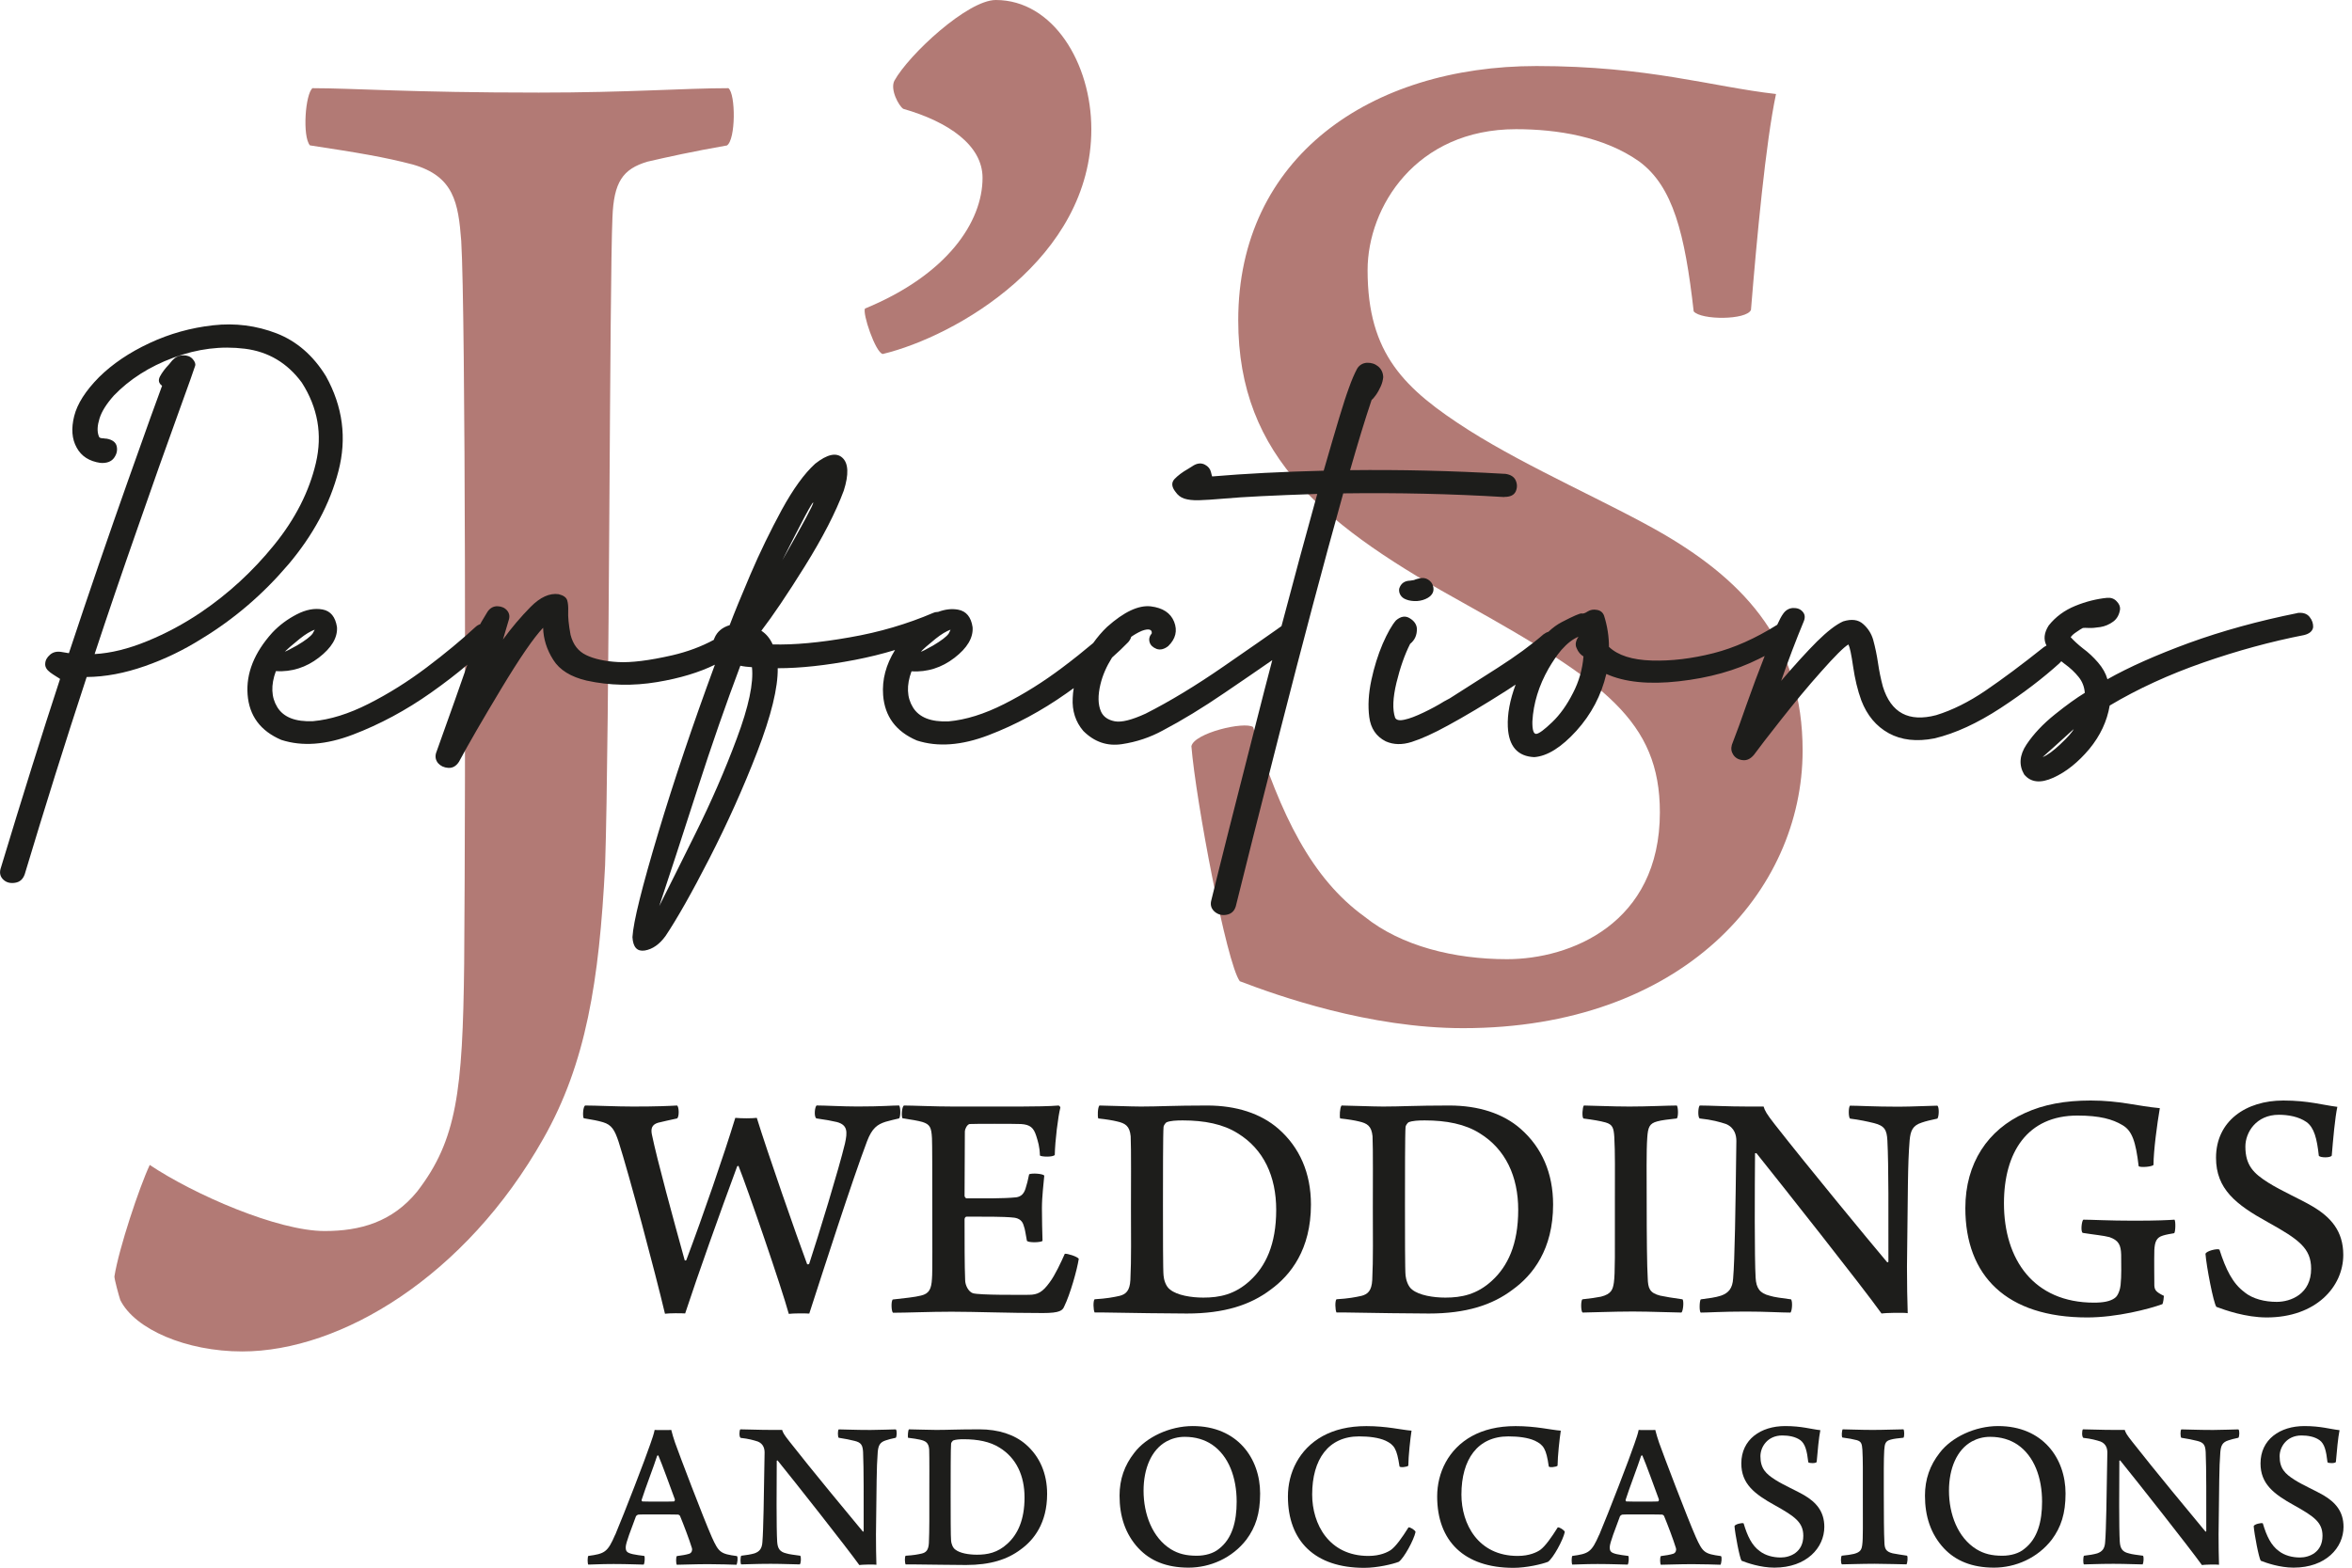 <!-- Generated by IcoMoon.io -->
<svg version="1.1" xmlns="http://www.w3.org/2000/svg" width="48" height="32" viewBox="0 0 48 32">
<title>jsperf</title>
<path fill="#b27a75" d="M6.378 1.8c0.838 0 1.98 0.090 4.618 0.090 1.83 0 2.968-0.090 3.87-0.090 0.15 0.12 0.15 1.049-0.030 1.169-0.691 0.12-1.229 0.24-1.619 0.33-0.511 0.15-0.691 0.421-0.718 1.139-0.060 1.289-0.060 10.524-0.15 13.225-0.12 2.367-0.391 4.047-1.259 5.576-1.589 2.818-4.137 4.347-6.147 4.347-1.139 0-2.19-0.451-2.488-1.049-0.030-0.090-0.12-0.421-0.12-0.481 0.090-0.571 0.511-1.83 0.721-2.277 0.898 0.601 2.608 1.349 3.569 1.349 0.721 0 1.379-0.18 1.89-0.808 0.808-1.049 0.928-2.040 0.958-4.648 0.030-3.84 0.030-13.255-0.060-14.755-0.060-0.781-0.15-1.319-0.988-1.559-0.571-0.15-1.109-0.24-2.1-0.391-0.156-0.18-0.096-1.049 0.054-1.169z"></path>
<path fill="#b27a75" d="M18.432 2.22c-0.090-0.060-0.27-0.391-0.18-0.571 0.3-0.541 1.499-1.649 2.070-1.649 1.169 0 1.95 1.289 1.95 2.638 0 2.638-2.758 4.227-4.257 4.588-0.15-0.030-0.421-0.841-0.361-0.928 1.679-0.691 2.398-1.77 2.398-2.668 0-0.661-0.688-1.142-1.619-1.409z"></path>
<path fill="#b27a75" d="M27.848 18.711c0.748 0.601 1.83 0.868 2.908 0.868 1.289 0 3.119-0.721 3.119-2.998 0-1.86-1.139-2.668-3.927-4.227-2.878-1.589-4.678-2.998-4.678-5.817 0-3.329 2.698-5.189 6.087-5.189 2.28 0 3.569 0.421 4.888 0.571-0.21 0.988-0.391 2.938-0.511 4.407-0.090 0.21-1.019 0.21-1.169 0.030-0.18-1.589-0.421-2.548-1.109-3.058-0.721-0.511-1.679-0.661-2.518-0.661-2.040 0-3.028 1.589-3.028 2.878 0 1.71 0.751 2.428 2.070 3.269 1.229 0.778 2.908 1.499 3.99 2.13 1.679 0.988 2.818 2.25 2.818 4.407 0 2.878-2.458 5.666-6.928 5.666-1.92 0-3.78-0.661-4.558-0.958-0.27-0.361-0.898-3.689-0.988-4.798 0.060-0.27 1.079-0.511 1.259-0.391 0.565 1.803 1.196 3.092 2.274 3.87z"></path>
<path fill="#1d1d1b" d="M5.88 11.528c0.511-0.604 0.853-1.241 1.027-1.911s0.090-1.316-0.255-1.938c-0.261-0.424-0.598-0.715-1.006-0.874-0.412-0.159-0.844-0.216-1.298-0.165s-0.886 0.171-1.298 0.364c-0.412 0.192-0.754 0.424-1.028 0.694-0.276 0.279-0.445 0.544-0.508 0.796s-0.048 0.466 0.051 0.643c0.096 0.177 0.258 0.279 0.484 0.312 0.126 0.009 0.219-0.024 0.276-0.099 0.057-0.078 0.075-0.156 0.057-0.24-0.018-0.081-0.087-0.135-0.207-0.156-0.021 0-0.042-0.003-0.057-0.006-0.027 0-0.051-0.003-0.069-0.009s-0.030-0.021-0.036-0.045c-0.033-0.093-0.027-0.207 0.018-0.352s0.141-0.297 0.294-0.469c0.318-0.33 0.721-0.589 1.214-0.772s0.976-0.243 1.457-0.183 0.868 0.291 1.163 0.691c0.327 0.511 0.424 1.058 0.288 1.64s-0.421 1.145-0.856 1.679c-0.436 0.538-0.934 0.994-1.493 1.373-0.343 0.231-0.706 0.427-1.094 0.586s-0.745 0.246-1.073 0.264c0.273-0.829 0.568-1.691 0.883-2.59 0.312-0.898 0.583-1.661 0.811-2.289s0.345-0.961 0.358-1.006c0.012-0.045-0.009-0.090-0.054-0.141-0.048-0.051-0.114-0.075-0.198-0.072s-0.156 0.039-0.216 0.105c-0.024 0.027-0.048 0.057-0.069 0.084-0.078 0.081-0.138 0.162-0.18 0.24s-0.027 0.144 0.042 0.192c-0.084 0.222-0.318 0.871-0.7 1.95s-0.784 2.247-1.202 3.509c-0.054-0.009-0.099-0.018-0.144-0.024-0.099-0.018-0.177 0-0.24 0.054s-0.096 0.114-0.099 0.183c-0.006 0.066 0.030 0.126 0.102 0.18 0.045 0.033 0.087 0.060 0.126 0.084s0.063 0.042 0.075 0.048c-0.367 1.118-0.772 2.413-1.217 3.885-0.021 0.087 0 0.159 0.063 0.216s0.141 0.075 0.237 0.060c0.096-0.015 0.159-0.072 0.195-0.171 0.409-1.361 0.829-2.704 1.265-4.029 0.382-0.003 0.775-0.078 1.187-0.222s0.796-0.331 1.154-0.556c0.67-0.406 1.259-0.913 1.77-1.514z"></path>
<path fill="#1d1d1b" d="M30.702 10.143c0.12 0 0.195-0.036 0.231-0.111 0.033-0.075 0.033-0.15 0-0.225s-0.105-0.12-0.213-0.135h-0.012c-1.082-0.063-2.133-0.087-3.155-0.075 0.156-0.544 0.3-1.021 0.439-1.433 0.018-0.012 0.045-0.042 0.084-0.096s0.072-0.114 0.102-0.18c0.030-0.066 0.045-0.129 0.051-0.189-0.003-0.093-0.039-0.165-0.102-0.219-0.066-0.054-0.141-0.078-0.231-0.075-0.087 0.006-0.156 0.048-0.201 0.123-0.057 0.108-0.111 0.234-0.162 0.379-0.054 0.144-0.12 0.348-0.201 0.616s-0.186 0.628-0.318 1.085c-0.85 0.021-1.607 0.060-2.274 0.117-0.003 0.003-0.012-0.027-0.027-0.090s-0.054-0.114-0.123-0.15c-0.069-0.036-0.144-0.033-0.225 0.012-0.042 0.027-0.084 0.054-0.12 0.075-0.117 0.066-0.207 0.135-0.276 0.207-0.066 0.072-0.060 0.159 0.021 0.261 0.045 0.066 0.105 0.114 0.18 0.138s0.171 0.036 0.297 0.033c0.123-0.003 0.291-0.015 0.508-0.033 0.391-0.036 1.027-0.066 1.908-0.096-0.234 0.841-0.478 1.743-0.73 2.698-0.030 0.021-0.066 0.048-0.105 0.075-0.147 0.105-0.508 0.355-1.076 0.748s-1.1 0.715-1.592 0.964c-0.282 0.129-0.493 0.183-0.631 0.156s-0.234-0.093-0.282-0.204c-0.060-0.141-0.063-0.324-0.009-0.55 0.045-0.189 0.126-0.37 0.237-0.547 0.12-0.105 0.231-0.213 0.331-0.315 0.030-0.036 0.051-0.072 0.060-0.108 0.069-0.048 0.141-0.090 0.219-0.123 0.066-0.024 0.117-0.033 0.153-0.024s0.051 0.033 0.048 0.075c-0.048 0.057-0.063 0.117-0.045 0.18s0.066 0.108 0.141 0.138c0.075 0.027 0.156 0.009 0.24-0.057 0.15-0.147 0.192-0.312 0.12-0.496-0.072-0.18-0.231-0.285-0.478-0.315-0.249-0.027-0.544 0.111-0.889 0.418-0.105 0.099-0.198 0.21-0.285 0.331-0.192 0.162-0.403 0.331-0.631 0.502-0.382 0.288-0.775 0.535-1.184 0.742s-0.787 0.324-1.136 0.355c-0.361 0.015-0.601-0.081-0.727-0.285s-0.135-0.451-0.030-0.736c0.324 0.018 0.616-0.075 0.877-0.276s0.385-0.409 0.37-0.625c-0.030-0.207-0.129-0.327-0.294-0.358-0.129-0.024-0.264-0.009-0.409 0.045-0.030 0-0.066 0.006-0.102 0.021-0.526 0.225-1.094 0.394-1.704 0.499-0.61 0.108-1.136 0.156-1.571 0.144-0.054-0.12-0.129-0.213-0.231-0.279 0.228-0.297 0.526-0.736 0.889-1.319s0.628-1.097 0.793-1.541c0.105-0.331 0.096-0.556-0.027-0.67s-0.309-0.075-0.556 0.12c-0.222 0.201-0.448 0.514-0.682 0.94-0.231 0.427-0.445 0.865-0.637 1.313-0.192 0.451-0.334 0.796-0.427 1.043-0.15 0.045-0.255 0.132-0.309 0.261-0.006 0.012-0.009 0.027-0.015 0.039-0.255 0.138-0.538 0.243-0.847 0.315-0.472 0.108-0.841 0.153-1.109 0.138s-0.484-0.063-0.646-0.141c-0.165-0.078-0.27-0.216-0.321-0.415-0.039-0.207-0.054-0.37-0.048-0.487 0.003-0.087-0.003-0.162-0.021-0.219s-0.075-0.099-0.174-0.123c-0.183-0.027-0.376 0.060-0.574 0.261s-0.388 0.424-0.562 0.664l0.12-0.406c0.021-0.069 0.009-0.132-0.036-0.186s-0.111-0.084-0.192-0.087c-0.084-0.003-0.153 0.033-0.207 0.111-0.057 0.093-0.099 0.162-0.126 0.21-0.009 0.015-0.015 0.027-0.021 0.042-0.033 0.012-0.066 0.030-0.099 0.060-0.285 0.264-0.619 0.541-0.997 0.826-0.382 0.288-0.775 0.535-1.184 0.742s-0.787 0.324-1.136 0.355c-0.361 0.015-0.601-0.081-0.727-0.285s-0.135-0.451-0.030-0.736c0.324 0.018 0.616-0.075 0.877-0.276s0.385-0.409 0.37-0.625c-0.033-0.207-0.129-0.327-0.294-0.358s-0.34 0.003-0.526 0.099c-0.186 0.096-0.355 0.219-0.502 0.376-0.367 0.409-0.535 0.829-0.502 1.262s0.261 0.742 0.688 0.925c0.427 0.138 0.913 0.102 1.463-0.108s1.082-0.496 1.592-0.856c0.276-0.195 0.523-0.385 0.742-0.571-0.006 0.018-0.015 0.039-0.021 0.060-0.105 0.306-0.312 0.889-0.619 1.746-0.021 0.078-0.006 0.144 0.042 0.204 0.051 0.057 0.12 0.090 0.207 0.096 0.090 0.006 0.162-0.036 0.219-0.123 0.198-0.37 0.487-0.868 0.865-1.496s0.664-1.043 0.853-1.241c0.006 0.228 0.075 0.448 0.207 0.655 0.129 0.207 0.358 0.348 0.682 0.424 0.469 0.102 0.946 0.111 1.436 0.030 0.469-0.078 0.862-0.198 1.181-0.355-0.451 1.223-0.835 2.364-1.154 3.425-0.334 1.115-0.511 1.824-0.529 2.136 0.012 0.207 0.096 0.297 0.252 0.273 0.159-0.027 0.3-0.126 0.424-0.297 0.231-0.346 0.532-0.874 0.895-1.583s0.691-1.436 0.976-2.175c0.285-0.739 0.424-1.31 0.418-1.707 0.46 0 0.985-0.057 1.58-0.171 0.276-0.054 0.55-0.12 0.814-0.201-0.186 0.3-0.267 0.607-0.243 0.922 0.033 0.433 0.261 0.742 0.688 0.925 0.427 0.138 0.913 0.102 1.463-0.108s1.082-0.496 1.592-0.856c0.051-0.036 0.099-0.069 0.147-0.105-0.012 0.066-0.018 0.132-0.021 0.201-0.015 0.261 0.057 0.487 0.216 0.673 0.225 0.225 0.487 0.315 0.787 0.27s0.577-0.138 0.835-0.279c0.394-0.207 0.814-0.463 1.262-0.769 0.376-0.255 0.7-0.478 0.973-0.667-0.105 0.397-0.21 0.805-0.315 1.22-0.433 1.694-0.745 2.926-0.934 3.701-0.018 0.087 0.009 0.159 0.075 0.216 0.069 0.057 0.15 0.078 0.243 0.060s0.156-0.072 0.186-0.171c0.159-0.649 0.463-1.851 0.91-3.602s0.874-3.362 1.283-4.828c1.109-0.015 2.202 0.009 3.287 0.075zM16.596 10.26c0.009 0.030-0.201 0.424-0.631 1.178 0.412-0.817 0.622-1.211 0.631-1.178zM6.117 13.039c0.12-0.096 0.222-0.156 0.306-0.186-0.015 0.027-0.027 0.054-0.042 0.078-0.042 0.060-0.147 0.141-0.318 0.243-0.144 0.081-0.228 0.123-0.249 0.126 0.045-0.045 0.147-0.135 0.303-0.261zM15.037 15.073c-0.24 0.646-0.523 1.295-0.847 1.947s-0.568 1.145-0.736 1.475c0.21-0.634 0.469-1.418 0.769-2.355 0.3-0.934 0.598-1.785 0.886-2.551 0.066 0.015 0.147 0.024 0.237 0.030 0.036 0.321-0.066 0.805-0.309 1.454zM19.36 12.934c-0.042 0.060-0.147 0.141-0.318 0.243-0.144 0.081-0.228 0.123-0.249 0.126 0.042-0.048 0.144-0.138 0.3-0.264 0.12-0.096 0.222-0.156 0.306-0.186-0.012 0.030-0.027 0.057-0.039 0.081z"></path>
<path fill="#1d1d1b" d="M29.146 11.831c-0.051-0.033-0.111-0.042-0.183-0.024-0.030 0.006-0.057 0.015-0.075 0.021-0.006 0.003-0.018 0.006-0.030 0.012-0.012 0.003-0.039 0.006-0.075 0.012-0.12 0.003-0.195 0.057-0.228 0.165-0.006 0.042 0 0.084 0.024 0.126s0.063 0.075 0.123 0.096c0.063 0.024 0.135 0.033 0.216 0.030 0.081-0.006 0.156-0.027 0.222-0.066 0.099-0.060 0.135-0.141 0.105-0.243-0.015-0.054-0.048-0.096-0.099-0.129z"></path>
<path fill="#1d1d1b" d="M47.133 12.591c-0.054-0.066-0.138-0.093-0.252-0.078h0.012c-0.808 0.162-1.547 0.367-2.217 0.61-0.67 0.246-1.226 0.493-1.667 0.742-0.033-0.117-0.096-0.231-0.192-0.342s-0.198-0.207-0.309-0.288c-0.099-0.078-0.18-0.153-0.249-0.228 0.021-0.033 0.060-0.069 0.12-0.108 0.057-0.039 0.102-0.069 0.129-0.081 0.021-0.003 0.063-0.003 0.12 0 0.060 0.003 0.138-0.003 0.234-0.018s0.186-0.054 0.264-0.111c0.078-0.057 0.126-0.144 0.141-0.255 0.003-0.057-0.021-0.111-0.072-0.162-0.051-0.054-0.114-0.075-0.192-0.069-0.213 0.021-0.433 0.075-0.652 0.165s-0.4 0.222-0.541 0.4c-0.096 0.15-0.108 0.288-0.045 0.409-0.018 0.009-0.033 0.018-0.051 0.030-0.448 0.358-0.844 0.652-1.187 0.886s-0.682 0.403-1.013 0.505c-0.559 0.147-0.922-0.045-1.088-0.583-0.042-0.156-0.075-0.315-0.099-0.481-0.024-0.162-0.057-0.321-0.099-0.475-0.036-0.123-0.102-0.231-0.204-0.321-0.099-0.090-0.237-0.108-0.409-0.054-0.147 0.066-0.324 0.204-0.532 0.409-0.207 0.207-0.451 0.475-0.733 0.805 0.144-0.415 0.3-0.826 0.466-1.226 0.027-0.075 0.018-0.138-0.030-0.189-0.048-0.054-0.114-0.075-0.198-0.072-0.084 0.006-0.15 0.048-0.201 0.123-0.033 0.045-0.072 0.12-0.117 0.219-0.445 0.279-0.877 0.472-1.301 0.58-0.439 0.111-0.859 0.162-1.259 0.15s-0.691-0.105-0.874-0.279c0-0.21-0.033-0.424-0.099-0.634-0.024-0.066-0.072-0.108-0.144-0.12-0.072-0.015-0.135-0.003-0.189 0.030-0.054 0.036-0.096 0.051-0.126 0.042-0.030-0.006-0.165 0.051-0.406 0.177-0.093 0.048-0.183 0.114-0.273 0.198-0.033 0.009-0.066 0.027-0.099 0.051-0.249 0.216-0.562 0.445-0.937 0.685s-0.7 0.448-0.976 0.622c-0.033 0.018-0.072 0.039-0.117 0.063-0.12 0.075-0.258 0.15-0.415 0.225s-0.288 0.126-0.391 0.147c-0.105 0.024-0.168 0.009-0.192-0.039-0.057-0.165-0.048-0.403 0.027-0.715 0.075-0.309 0.168-0.574 0.279-0.793 0.096-0.078 0.141-0.18 0.138-0.312-0.006-0.084-0.054-0.156-0.144-0.21-0.090-0.057-0.183-0.042-0.282 0.042-0.084 0.096-0.174 0.255-0.273 0.481-0.096 0.225-0.174 0.475-0.231 0.742-0.057 0.27-0.072 0.52-0.042 0.751s0.141 0.397 0.337 0.496c0.156 0.069 0.331 0.075 0.529 0.012s0.445-0.174 0.745-0.339c0.331-0.18 0.727-0.415 1.184-0.706 0.066-0.042 0.129-0.084 0.192-0.126-0.117 0.315-0.171 0.604-0.159 0.862 0.018 0.4 0.201 0.604 0.541 0.619 0.267-0.021 0.553-0.201 0.859-0.538 0.303-0.336 0.508-0.724 0.61-1.16 0.37 0.168 0.865 0.219 1.481 0.15 0.619-0.069 1.163-0.222 1.631-0.457 0.042-0.021 0.081-0.042 0.12-0.060-0.129 0.327-0.252 0.658-0.37 0.991-0.096 0.279-0.195 0.553-0.3 0.823-0.021 0.075-0.012 0.141 0.030 0.204s0.105 0.099 0.189 0.108c0.087 0.012 0.165-0.027 0.234-0.111 0.105-0.144 0.291-0.385 0.556-0.721s0.535-0.664 0.814-0.976c0.279-0.315 0.463-0.499 0.556-0.553 0.027 0.051 0.060 0.201 0.096 0.454 0.036 0.246 0.090 0.478 0.168 0.691 0.117 0.303 0.303 0.526 0.559 0.667 0.258 0.141 0.568 0.177 0.934 0.105 0.427-0.102 0.874-0.309 1.349-0.619 0.472-0.309 0.871-0.616 1.199-0.913 0.015-0.015 0.027-0.027 0.039-0.042 0.021 0.018 0.045 0.036 0.069 0.054 0.117 0.084 0.21 0.174 0.285 0.267s0.117 0.201 0.126 0.324c-0.168 0.102-0.373 0.249-0.613 0.442s-0.433 0.397-0.577 0.613c-0.144 0.216-0.159 0.421-0.048 0.61 0.135 0.165 0.334 0.186 0.598 0.066s0.508-0.318 0.733-0.586c0.222-0.27 0.361-0.565 0.415-0.886 0.574-0.342 1.211-0.634 1.908-0.877s1.385-0.43 2.061-0.562c0.108-0.027 0.171-0.081 0.183-0.159 0.003-0.072-0.018-0.144-0.072-0.21zM32.099 14.151c-0.12 0.237-0.261 0.436-0.421 0.589s-0.267 0.234-0.324 0.24c-0.057 0.006-0.084-0.081-0.081-0.255 0.021-0.37 0.132-0.73 0.331-1.079 0.084-0.144 0.165-0.264 0.249-0.364 0.006-0.006 0.012-0.012 0.015-0.018 0.114-0.129 0.228-0.219 0.346-0.267-0.060 0.087-0.072 0.168-0.036 0.237 0.030 0.075 0.078 0.129 0.138 0.165-0.021 0.264-0.093 0.514-0.216 0.751zM42.053 15.187c-0.147 0.138-0.267 0.228-0.367 0.267 0.108-0.096 0.321-0.285 0.634-0.571-0.030 0.063-0.12 0.165-0.267 0.303z"></path>
<path fill="#1d1d1b" d="M11.946 22.566c0.222 0 0.628 0.021 0.973 0.021 0.487 0 0.736-0.012 0.898-0.021 0.042 0.021 0.048 0.237 0 0.264-0.147 0.033-0.282 0.060-0.385 0.087-0.135 0.039-0.15 0.129-0.129 0.237 0.108 0.526 0.448 1.764 0.67 2.569 0.006 0.012 0.021 0.006 0.033 0 0.345-0.919 0.763-2.13 1-2.905 0.129 0.012 0.336 0.012 0.439 0 0.21 0.682 0.811 2.407 1.027 2.986 0.006 0.006 0.033 0.006 0.042-0.006 0.195-0.595 0.601-1.92 0.73-2.455 0.054-0.243 0.054-0.379-0.162-0.439-0.114-0.027-0.228-0.048-0.421-0.075-0.054-0.033-0.033-0.243 0.006-0.264 0.168 0 0.535 0.021 0.832 0.021 0.502 0 0.709-0.021 0.85-0.021 0.033 0.033 0.033 0.237 0 0.264-0.114 0.027-0.183 0.042-0.276 0.069-0.168 0.054-0.276 0.129-0.379 0.4-0.309 0.817-0.871 2.569-1.178 3.515-0.081-0.006-0.331-0.006-0.418 0.006-0.15-0.547-0.838-2.548-1.027-3.022-0.006 0-0.021 0.006-0.027 0.012-0.358 0.967-0.796 2.196-1.061 3.001-0.087-0.006-0.318-0.006-0.412 0.006-0.204-0.859-0.73-2.833-0.946-3.509-0.081-0.243-0.141-0.346-0.318-0.4-0.114-0.033-0.195-0.048-0.394-0.081-0.024-0.033-0.018-0.234 0.030-0.261z"></path>
<path fill="#1d1d1b" d="M18.447 22.566c0.183 0 0.628 0.021 1.012 0.021h1.364c0.264 0 0.622-0.006 0.784-0.021 0.012 0.006 0.033 0.027 0.033 0.042-0.048 0.189-0.108 0.676-0.114 0.967-0.039 0.048-0.27 0.039-0.303 0.012-0.006-0.189-0.039-0.282-0.075-0.4-0.054-0.168-0.123-0.231-0.312-0.243-0.102-0.006-0.988-0.006-1.049 0-0.054 0.012-0.096 0.108-0.096 0.15 0 0.466-0.006 0.865-0.006 1.319 0 0.012 0.021 0.048 0.039 0.048 0.352 0 0.745 0.006 1.015-0.021 0.102-0.015 0.156-0.075 0.189-0.174 0.027-0.081 0.054-0.189 0.075-0.297 0.066-0.027 0.276-0.012 0.309 0.027-0.012 0.156-0.048 0.412-0.048 0.67 0 0.231 0.006 0.454 0.012 0.664-0.042 0.033-0.276 0.039-0.318 0-0.033-0.162-0.033-0.222-0.066-0.312-0.027-0.102-0.096-0.147-0.189-0.162-0.222-0.027-0.67-0.021-0.979-0.021-0.021 0-0.039 0.027-0.039 0.054 0 0.439 0 0.967 0.012 1.238 0 0.108 0.066 0.237 0.156 0.27 0.135 0.042 0.994 0.033 1.142 0.033 0.183 0 0.282-0.054 0.427-0.255 0.108-0.141 0.237-0.421 0.309-0.583 0.054-0.006 0.249 0.054 0.285 0.102-0.033 0.222-0.177 0.73-0.297 0.973-0.033 0.081-0.087 0.135-0.433 0.135-0.718 0-1.373-0.027-1.866-0.027-0.454 0-0.913 0.021-1.196 0.021-0.033-0.027-0.042-0.228-0.006-0.27 0.237-0.027 0.454-0.048 0.58-0.081 0.162-0.039 0.21-0.129 0.222-0.346 0.012-0.114 0.006-0.826 0.006-1.574 0-0.595 0-1.169-0.006-1.292-0.012-0.222-0.042-0.282-0.195-0.331-0.096-0.027-0.222-0.048-0.406-0.075-0.027-0.045-0.015-0.228 0.027-0.261z"></path>
<path fill="#1d1d1b" d="M22.434 22.566c0.114 0 0.649 0.021 0.85 0.021 0.379 0 0.643-0.021 1.352-0.021 0.595 0 1.094 0.162 1.454 0.475 0.433 0.379 0.664 0.904 0.664 1.547 0 0.913-0.412 1.439-0.823 1.737-0.412 0.312-0.946 0.487-1.709 0.487-0.406 0-1.103-0.012-1.682-0.021h-0.201c-0.027-0.054-0.033-0.237 0-0.27 0.249-0.015 0.385-0.042 0.508-0.069 0.129-0.033 0.21-0.102 0.222-0.324 0.021-0.421 0.012-0.919 0.012-1.487 0-0.406 0.006-1.196-0.006-1.448-0.021-0.21-0.108-0.264-0.282-0.303-0.087-0.021-0.21-0.042-0.379-0.060-0.018-0.039-0.012-0.222 0.021-0.261zM23.882 26.325c0.141 0.114 0.427 0.162 0.676 0.162 0.324 0 0.643-0.060 0.952-0.346 0.318-0.291 0.535-0.736 0.535-1.445 0-0.682-0.255-1.238-0.784-1.562-0.297-0.189-0.682-0.264-1.124-0.264-0.129 0-0.255 0.006-0.331 0.039-0.021 0.012-0.060 0.069-0.060 0.093-0.012 0.123-0.012 1.049-0.012 1.595 0 0.562 0 1.346 0.012 1.439 0.006 0.084 0.045 0.225 0.135 0.288z"></path>
<path fill="#1d1d1b" d="M27.376 22.566c0.114 0 0.649 0.021 0.85 0.021 0.379 0 0.643-0.021 1.352-0.021 0.595 0 1.097 0.162 1.454 0.475 0.433 0.379 0.664 0.904 0.664 1.547 0 0.913-0.412 1.439-0.826 1.737-0.412 0.312-0.946 0.487-1.709 0.487-0.406 0-1.103-0.012-1.682-0.021h-0.204c-0.027-0.054-0.033-0.237 0-0.27 0.249-0.015 0.385-0.042 0.508-0.069 0.129-0.033 0.21-0.102 0.222-0.324 0.021-0.421 0.012-0.919 0.012-1.487 0-0.406 0.006-1.196-0.006-1.448-0.021-0.21-0.108-0.264-0.282-0.303-0.087-0.021-0.21-0.042-0.379-0.060-0.015-0.039-0.006-0.222 0.027-0.261zM28.821 26.325c0.141 0.114 0.427 0.162 0.676 0.162 0.324 0 0.643-0.060 0.952-0.346 0.318-0.291 0.535-0.736 0.535-1.445 0-0.682-0.258-1.238-0.784-1.562-0.297-0.189-0.682-0.264-1.124-0.264-0.129 0-0.255 0.006-0.331 0.039-0.021 0.012-0.060 0.069-0.060 0.093-0.012 0.123-0.012 1.049-0.012 1.595 0 0.562 0 1.346 0.012 1.439 0.009 0.084 0.048 0.225 0.135 0.288z"></path>
<path fill="#1d1d1b" d="M32.324 22.566c0.135 0 0.574 0.021 0.931 0.021 0.364 0 0.784-0.021 0.967-0.021 0.027 0.042 0.033 0.216 0 0.264-0.183 0.021-0.303 0.033-0.4 0.060-0.162 0.042-0.189 0.123-0.204 0.324-0.021 0.291-0.012 0.778-0.012 1.373 0 0.628 0.006 1.265 0.021 1.502 0.006 0.21 0.039 0.303 0.255 0.358 0.102 0.021 0.255 0.048 0.454 0.075 0.033 0.027 0.015 0.243-0.021 0.27-0.147 0-0.637-0.021-0.994-0.021-0.4 0-0.898 0.021-1.022 0.021-0.039-0.021-0.039-0.243-0.006-0.27 0.183-0.021 0.276-0.033 0.379-0.054 0.216-0.054 0.243-0.15 0.264-0.285 0.027-0.195 0.021-0.595 0.021-1.703 0-0.568 0.006-0.952-0.012-1.271-0.012-0.183-0.033-0.255-0.177-0.297-0.12-0.033-0.249-0.054-0.454-0.081-0.033-0.036-0.018-0.231 0.009-0.264z"></path>
<path fill="#1d1d1b" d="M34.689 22.566c0.21 0 0.562 0.021 0.994 0.021h0.309c0.027 0.087 0.054 0.141 0.228 0.364 0.655 0.838 1.932 2.386 2.292 2.812 0.015 0.006 0.027 0 0.027-0.012 0-0.952 0.006-1.953-0.021-2.473-0.012-0.21-0.054-0.297-0.27-0.352-0.135-0.033-0.297-0.069-0.493-0.093-0.033-0.033-0.033-0.231 0-0.264 0.168 0 0.493 0.021 0.994 0.021 0.249 0 0.697-0.021 0.79-0.021 0.039 0.033 0.033 0.222 0 0.264-0.129 0.027-0.243 0.054-0.318 0.081-0.189 0.060-0.231 0.168-0.249 0.364-0.042 0.526-0.033 0.988-0.054 2.581 0 0.318 0.006 0.718 0.015 0.946-0.075-0.015-0.466-0.006-0.535 0.006-0.385-0.541-2.055-2.65-2.548-3.266-0.006-0.012-0.033-0.006-0.033 0-0.006 0.718-0.012 2.142 0.012 2.536 0.012 0.216 0.087 0.318 0.285 0.367 0.102 0.033 0.249 0.048 0.439 0.075 0.033 0.048 0.021 0.231-0.012 0.27-0.189 0-0.499-0.021-0.913-0.021-0.487 0-0.772 0.021-0.919 0.021-0.033-0.021-0.027-0.237 0-0.27 0.162-0.021 0.303-0.039 0.412-0.075 0.156-0.054 0.237-0.15 0.249-0.352 0.033-0.385 0.048-1.373 0.066-2.806 0-0.114-0.033-0.27-0.21-0.346-0.129-0.042-0.282-0.087-0.541-0.114-0.039-0.036-0.030-0.231 0.003-0.264z"></path>
<path fill="#1d1d1b" d="M44.126 26.622c-0.264 0.096-0.925 0.27-1.529 0.27-1.649 0-2.488-0.85-2.488-2.232 0-0.919 0.46-1.601 1.217-1.941 0.379-0.174 0.817-0.255 1.34-0.255 0.595 0 0.952 0.114 1.412 0.156-0.054 0.312-0.129 0.871-0.129 1.157-0.021 0.039-0.27 0.060-0.303 0.027-0.060-0.508-0.135-0.724-0.331-0.838-0.201-0.12-0.46-0.195-0.919-0.195-1.022 0-1.499 0.751-1.499 1.791 0 1.148 0.607 2.028 1.839 2.028 0.189 0 0.331-0.027 0.421-0.093 0.075-0.048 0.114-0.195 0.12-0.264 0.021-0.21 0.012-0.385 0.012-0.622-0.006-0.195-0.048-0.291-0.237-0.358-0.12-0.033-0.303-0.048-0.547-0.087-0.048-0.027-0.021-0.249 0.012-0.27 0.177 0 0.52 0.021 1.028 0.021 0.481 0 0.709-0.012 0.832-0.021 0.027 0.027 0.021 0.255-0.006 0.276-0.069 0.012-0.162 0.027-0.228 0.048-0.135 0.039-0.168 0.129-0.177 0.297-0.006 0.189 0 0.628 0 0.724 0.006 0.087 0.027 0.129 0.195 0.21 0 0.015-0.012 0.15-0.033 0.171z"></path>
<path fill="#1d1d1b" d="M45.808 26.379c0.168 0.135 0.412 0.195 0.655 0.195 0.291 0 0.703-0.162 0.703-0.676 0-0.421-0.255-0.601-0.886-0.952-0.649-0.358-1.055-0.676-1.055-1.313 0-0.751 0.61-1.169 1.373-1.169 0.514 0 0.805 0.093 1.103 0.129-0.048 0.222-0.087 0.664-0.114 0.994-0.021 0.048-0.228 0.048-0.264 0.006-0.039-0.358-0.096-0.574-0.249-0.688-0.162-0.114-0.379-0.15-0.568-0.15-0.46 0-0.682 0.358-0.682 0.649 0 0.385 0.168 0.547 0.466 0.736 0.276 0.174 0.655 0.337 0.898 0.481 0.379 0.222 0.634 0.508 0.634 0.994 0 0.649-0.556 1.277-1.562 1.277-0.433 0-0.85-0.15-1.028-0.216-0.060-0.081-0.204-0.832-0.222-1.082 0.015-0.060 0.243-0.114 0.285-0.087 0.129 0.403 0.27 0.694 0.514 0.871z"></path>
<path fill="#1d1d1b" d="M12.555 31.33c0.195-0.463 0.622-1.571 0.718-1.857 0.036-0.102 0.075-0.216 0.087-0.285 0.021 0.003 0.078 0.003 0.162 0.003 0.105 0 0.153 0 0.177-0.003 0.021 0.087 0.048 0.171 0.078 0.261 0.087 0.246 0.577 1.535 0.751 1.929 0.141 0.312 0.177 0.34 0.511 0.385 0.027 0.018 0.009 0.153-0.009 0.177-0.114-0.003-0.327-0.012-0.577-0.012-0.264 0-0.553 0.012-0.64 0.012-0.018-0.021-0.021-0.153 0-0.177 0.096-0.012 0.189-0.027 0.255-0.048 0.054-0.021 0.063-0.078 0.054-0.111-0.057-0.186-0.171-0.484-0.243-0.658-0.009-0.021-0.036-0.030-0.045-0.030-0.078-0.003-0.282-0.003-0.445-0.003-0.282 0-0.309 0-0.358 0.003-0.021 0-0.054 0.030-0.054 0.039-0.093 0.252-0.207 0.538-0.207 0.625 0 0.084 0.018 0.114 0.144 0.144 0.057 0.012 0.153 0.027 0.234 0.036 0.018 0.021 0.009 0.153-0.012 0.177-0.087 0-0.318-0.012-0.613-0.012-0.285 0-0.433 0.012-0.517 0.012-0.018-0.021-0.018-0.153 0-0.177 0.331-0.045 0.394-0.072 0.547-0.43zM13.412 29.714c-0.075 0.234-0.234 0.64-0.318 0.904 0 0.012 0.003 0.027 0.018 0.030 0.048 0.003 0.219 0.003 0.348 0.003 0.111 0 0.234 0 0.291-0.003 0.012 0 0.027-0.021 0.021-0.045-0.084-0.228-0.261-0.718-0.337-0.895-0.003 0.003-0.015 0-0.024 0.006z"></path>
<path fill="#1d1d1b" d="M15.109 29.176c0.135 0 0.367 0.012 0.649 0.012h0.204c0.018 0.057 0.036 0.093 0.15 0.237 0.427 0.547 1.262 1.556 1.496 1.836 0.009 0.006 0.018 0 0.018-0.009 0-0.622 0.003-1.274-0.012-1.613-0.009-0.138-0.036-0.195-0.177-0.228-0.087-0.021-0.195-0.045-0.321-0.063-0.021-0.021-0.021-0.15 0-0.171 0.111 0 0.321 0.012 0.649 0.012 0.162 0 0.454-0.012 0.517-0.012 0.027 0.021 0.021 0.147 0 0.171-0.084 0.018-0.159 0.036-0.207 0.054-0.123 0.039-0.15 0.111-0.162 0.237-0.027 0.346-0.021 0.643-0.036 1.685 0 0.207 0.003 0.469 0.009 0.616-0.048-0.009-0.303-0.003-0.349 0.006-0.252-0.352-1.34-1.731-1.664-2.13-0.003-0.009-0.021-0.003-0.021 0-0.003 0.469-0.009 1.397 0.009 1.655 0.009 0.141 0.057 0.207 0.186 0.237 0.066 0.021 0.162 0.030 0.285 0.048 0.021 0.030 0.015 0.15-0.009 0.177-0.123 0-0.327-0.012-0.595-0.012-0.318 0-0.502 0.012-0.601 0.012-0.021-0.012-0.018-0.153 0-0.177 0.105-0.012 0.198-0.027 0.27-0.048 0.102-0.036 0.153-0.096 0.162-0.228 0.021-0.252 0.030-0.895 0.045-1.83 0-0.075-0.021-0.177-0.138-0.225-0.084-0.027-0.186-0.057-0.352-0.075-0.033-0.024-0.027-0.15-0.006-0.174z"></path>
<path fill="#1d1d1b" d="M18.549 29.176c0.075 0 0.424 0.012 0.556 0.012 0.246 0 0.421-0.012 0.883-0.012 0.388 0 0.715 0.105 0.949 0.309 0.282 0.246 0.433 0.592 0.433 1.009 0 0.595-0.27 0.94-0.538 1.133-0.27 0.204-0.619 0.318-1.118 0.318-0.264 0-0.718-0.009-1.1-0.012h-0.132c-0.018-0.036-0.021-0.153 0-0.177 0.162-0.009 0.252-0.027 0.331-0.045 0.084-0.021 0.135-0.066 0.144-0.213 0.012-0.273 0.009-0.601 0.009-0.97 0-0.264 0.003-0.781-0.003-0.943-0.012-0.138-0.072-0.171-0.186-0.198-0.057-0.012-0.138-0.027-0.246-0.039-0.006-0.024-0.003-0.144 0.018-0.171zM19.496 31.63c0.093 0.075 0.276 0.105 0.442 0.105 0.213 0 0.421-0.039 0.622-0.225 0.207-0.189 0.349-0.481 0.349-0.943 0-0.445-0.168-0.808-0.511-1.018-0.195-0.123-0.445-0.171-0.733-0.171-0.084 0-0.168 0.006-0.216 0.027-0.012 0.009-0.039 0.045-0.039 0.063-0.009 0.078-0.009 0.685-0.009 1.043 0 0.367 0 0.877 0.009 0.94 0.003 0.048 0.030 0.141 0.087 0.18z"></path>
<path fill="#1d1d1b" d="M23.236 31.606c-0.273-0.294-0.388-0.658-0.388-1.076 0-0.337 0.102-0.622 0.3-0.874 0.243-0.321 0.724-0.547 1.193-0.547 0.913 0 1.376 0.661 1.376 1.376 0 0.412-0.093 0.688-0.279 0.94-0.291 0.379-0.742 0.574-1.181 0.574-0.454 0-0.784-0.141-1.021-0.394zM24.877 31.615c0.27-0.207 0.361-0.559 0.361-0.961 0-0.496-0.162-0.934-0.502-1.166-0.153-0.102-0.337-0.159-0.559-0.159-0.141 0-0.264 0.036-0.37 0.093-0.312 0.171-0.469 0.559-0.469 1.006 0 0.481 0.18 0.961 0.559 1.196 0.153 0.093 0.312 0.132 0.526 0.132 0.174 0 0.343-0.048 0.454-0.141z"></path>
<path fill="#1d1d1b" d="M28.275 29.407c-0.138-0.063-0.337-0.087-0.538-0.087-0.628 0-0.958 0.469-0.958 1.187 0 0.601 0.34 1.253 1.148 1.253 0.243 0 0.394-0.078 0.46-0.123 0.102-0.075 0.228-0.252 0.358-0.46 0.036-0.006 0.132 0.054 0.144 0.093-0.036 0.168-0.237 0.535-0.343 0.61-0.123 0.048-0.436 0.123-0.706 0.123-1.009 0-1.556-0.55-1.556-1.457 0-0.481 0.225-0.964 0.709-1.232 0.237-0.129 0.526-0.204 0.892-0.204 0.421 0 0.718 0.078 0.922 0.093-0.027 0.177-0.063 0.508-0.066 0.715-0.021 0.027-0.177 0.045-0.18 0.012-0.054-0.358-0.105-0.436-0.285-0.523z"></path>
<path fill="#1d1d1b" d="M31.321 29.407c-0.138-0.063-0.337-0.087-0.538-0.087-0.628 0-0.958 0.469-0.958 1.187 0 0.601 0.34 1.253 1.148 1.253 0.243 0 0.394-0.078 0.46-0.123 0.102-0.075 0.228-0.252 0.358-0.46 0.036-0.006 0.132 0.054 0.144 0.093-0.036 0.168-0.237 0.535-0.343 0.61-0.123 0.048-0.436 0.123-0.706 0.123-1.009 0-1.556-0.55-1.556-1.457 0-0.481 0.225-0.964 0.709-1.232 0.237-0.129 0.526-0.204 0.892-0.204 0.421 0 0.718 0.078 0.922 0.093-0.027 0.177-0.063 0.508-0.066 0.715-0.021 0.027-0.177 0.045-0.18 0.012-0.051-0.358-0.105-0.436-0.285-0.523z"></path>
<path fill="#1d1d1b" d="M32.637 31.33c0.195-0.463 0.622-1.571 0.718-1.857 0.036-0.102 0.075-0.216 0.087-0.285 0.021 0.003 0.078 0.003 0.162 0.003 0.105 0 0.153 0 0.177-0.003 0.021 0.087 0.048 0.171 0.078 0.261 0.087 0.246 0.577 1.535 0.751 1.929 0.141 0.312 0.177 0.34 0.511 0.385 0.027 0.018 0.009 0.153-0.009 0.177-0.114-0.003-0.327-0.012-0.577-0.012-0.264 0-0.553 0.012-0.64 0.012-0.018-0.021-0.021-0.153 0-0.177 0.096-0.012 0.189-0.027 0.255-0.048 0.054-0.021 0.063-0.078 0.054-0.111-0.057-0.186-0.171-0.484-0.243-0.658-0.009-0.021-0.036-0.030-0.045-0.030-0.078-0.003-0.282-0.003-0.445-0.003-0.282 0-0.309 0-0.358 0.003-0.021 0-0.054 0.030-0.054 0.039-0.093 0.252-0.207 0.538-0.207 0.625 0 0.084 0.018 0.114 0.144 0.144 0.057 0.012 0.153 0.027 0.234 0.036 0.018 0.021 0.009 0.153-0.012 0.177-0.087 0-0.318-0.012-0.613-0.012-0.285 0-0.433 0.012-0.517 0.012-0.018-0.021-0.018-0.153 0-0.177 0.331-0.045 0.391-0.072 0.547-0.43zM33.493 29.714c-0.075 0.234-0.234 0.64-0.318 0.904 0 0.012 0.003 0.027 0.018 0.030 0.048 0.003 0.219 0.003 0.349 0.003 0.111 0 0.234 0 0.291-0.003 0.012 0 0.027-0.021 0.021-0.045-0.084-0.228-0.261-0.718-0.337-0.895-0.003 0.003-0.015 0-0.024 0.006z"></path>
<path fill="#1d1d1b" d="M35.915 31.663c0.111 0.087 0.27 0.129 0.427 0.129 0.189 0 0.46-0.105 0.46-0.442 0-0.273-0.168-0.394-0.577-0.622-0.424-0.234-0.688-0.442-0.688-0.856 0-0.49 0.397-0.763 0.895-0.763 0.337 0 0.526 0.063 0.718 0.084-0.030 0.144-0.057 0.433-0.075 0.649-0.012 0.030-0.15 0.030-0.171 0.006-0.027-0.234-0.063-0.376-0.162-0.451-0.105-0.075-0.246-0.096-0.37-0.096-0.3 0-0.445 0.234-0.445 0.424 0 0.252 0.111 0.358 0.303 0.481 0.18 0.114 0.427 0.219 0.586 0.312 0.246 0.144 0.415 0.331 0.415 0.649 0 0.424-0.361 0.832-1.019 0.832-0.282 0-0.556-0.096-0.67-0.141-0.039-0.054-0.132-0.544-0.144-0.706 0.009-0.039 0.159-0.075 0.186-0.057 0.078 0.264 0.171 0.454 0.331 0.568z"></path>
<path fill="#1d1d1b" d="M37.606 29.176c0.087 0 0.376 0.012 0.61 0.012 0.237 0 0.511-0.012 0.631-0.012 0.018 0.027 0.021 0.141 0 0.171-0.12 0.012-0.198 0.021-0.261 0.039-0.105 0.027-0.123 0.078-0.132 0.213-0.012 0.189-0.009 0.508-0.009 0.895 0 0.412 0.003 0.826 0.012 0.979 0.003 0.138 0.027 0.198 0.168 0.234 0.066 0.012 0.168 0.030 0.294 0.048 0.021 0.018 0.009 0.159-0.012 0.177-0.096 0-0.415-0.012-0.649-0.012-0.261 0-0.586 0.012-0.667 0.012-0.027-0.012-0.027-0.159-0.003-0.177 0.12-0.012 0.18-0.021 0.246-0.036 0.141-0.036 0.159-0.096 0.171-0.186 0.018-0.129 0.012-0.388 0.012-1.112 0-0.37 0.003-0.622-0.009-0.829-0.009-0.12-0.021-0.168-0.114-0.195-0.078-0.021-0.162-0.036-0.294-0.054-0.021-0.018-0.012-0.144 0.006-0.168z"></path>
<path fill="#1d1d1b" d="M39.673 31.606c-0.273-0.294-0.388-0.658-0.388-1.076 0-0.337 0.102-0.622 0.3-0.874 0.243-0.321 0.724-0.547 1.193-0.547 0.913 0 1.376 0.661 1.376 1.376 0 0.412-0.093 0.688-0.279 0.94-0.291 0.379-0.742 0.574-1.181 0.574-0.451 0-0.784-0.141-1.022-0.394zM41.314 31.615c0.27-0.207 0.361-0.559 0.361-0.961 0-0.496-0.162-0.934-0.502-1.166-0.153-0.102-0.337-0.159-0.559-0.159-0.141 0-0.264 0.036-0.37 0.093-0.312 0.171-0.469 0.559-0.469 1.006 0 0.481 0.18 0.961 0.562 1.196 0.153 0.093 0.312 0.132 0.526 0.132 0.174 0 0.343-0.048 0.451-0.141z"></path>
<path fill="#1d1d1b" d="M42.509 29.176c0.135 0 0.367 0.012 0.649 0.012h0.204c0.018 0.057 0.036 0.093 0.15 0.237 0.427 0.547 1.262 1.556 1.496 1.836 0.009 0.006 0.018 0 0.018-0.009 0-0.622 0.003-1.274-0.012-1.613-0.009-0.138-0.036-0.195-0.177-0.228-0.087-0.021-0.195-0.045-0.321-0.063-0.021-0.021-0.021-0.15 0-0.171 0.111 0 0.321 0.012 0.649 0.012 0.162 0 0.454-0.012 0.517-0.012 0.027 0.021 0.021 0.147 0 0.171-0.084 0.018-0.159 0.036-0.207 0.054-0.123 0.039-0.15 0.111-0.162 0.237-0.027 0.346-0.021 0.643-0.036 1.685 0 0.207 0.003 0.469 0.009 0.616-0.048-0.009-0.303-0.003-0.349 0.006-0.252-0.352-1.34-1.731-1.664-2.13-0.003-0.009-0.021-0.003-0.021 0-0.003 0.469-0.009 1.397 0.009 1.655 0.009 0.141 0.057 0.207 0.186 0.237 0.066 0.021 0.162 0.030 0.288 0.048 0.021 0.030 0.012 0.15-0.009 0.177-0.123 0-0.327-0.012-0.595-0.012-0.318 0-0.502 0.012-0.601 0.012-0.021-0.012-0.018-0.153 0-0.177 0.105-0.012 0.198-0.027 0.27-0.048 0.102-0.036 0.153-0.096 0.162-0.228 0.021-0.252 0.030-0.895 0.045-1.83 0-0.075-0.021-0.177-0.138-0.225-0.084-0.027-0.186-0.057-0.352-0.075-0.033-0.024-0.030-0.15-0.009-0.174z"></path>
<path fill="#1d1d1b" d="M46.511 31.663c0.111 0.087 0.27 0.129 0.427 0.129 0.189 0 0.46-0.105 0.46-0.442 0-0.273-0.168-0.394-0.577-0.622-0.424-0.234-0.688-0.442-0.688-0.856 0-0.49 0.397-0.763 0.895-0.763 0.337 0 0.526 0.063 0.718 0.084-0.030 0.144-0.057 0.433-0.075 0.649-0.012 0.030-0.15 0.030-0.171 0.006-0.027-0.234-0.060-0.376-0.162-0.451-0.105-0.075-0.246-0.096-0.37-0.096-0.3 0-0.445 0.234-0.445 0.424 0 0.252 0.111 0.358 0.303 0.481 0.18 0.114 0.427 0.219 0.586 0.312 0.246 0.144 0.415 0.331 0.415 0.649 0 0.424-0.361 0.832-1.019 0.832-0.282 0-0.556-0.096-0.67-0.141-0.039-0.054-0.132-0.544-0.144-0.706 0.009-0.039 0.159-0.075 0.186-0.057 0.078 0.264 0.171 0.454 0.331 0.568z"></path>
</svg>
